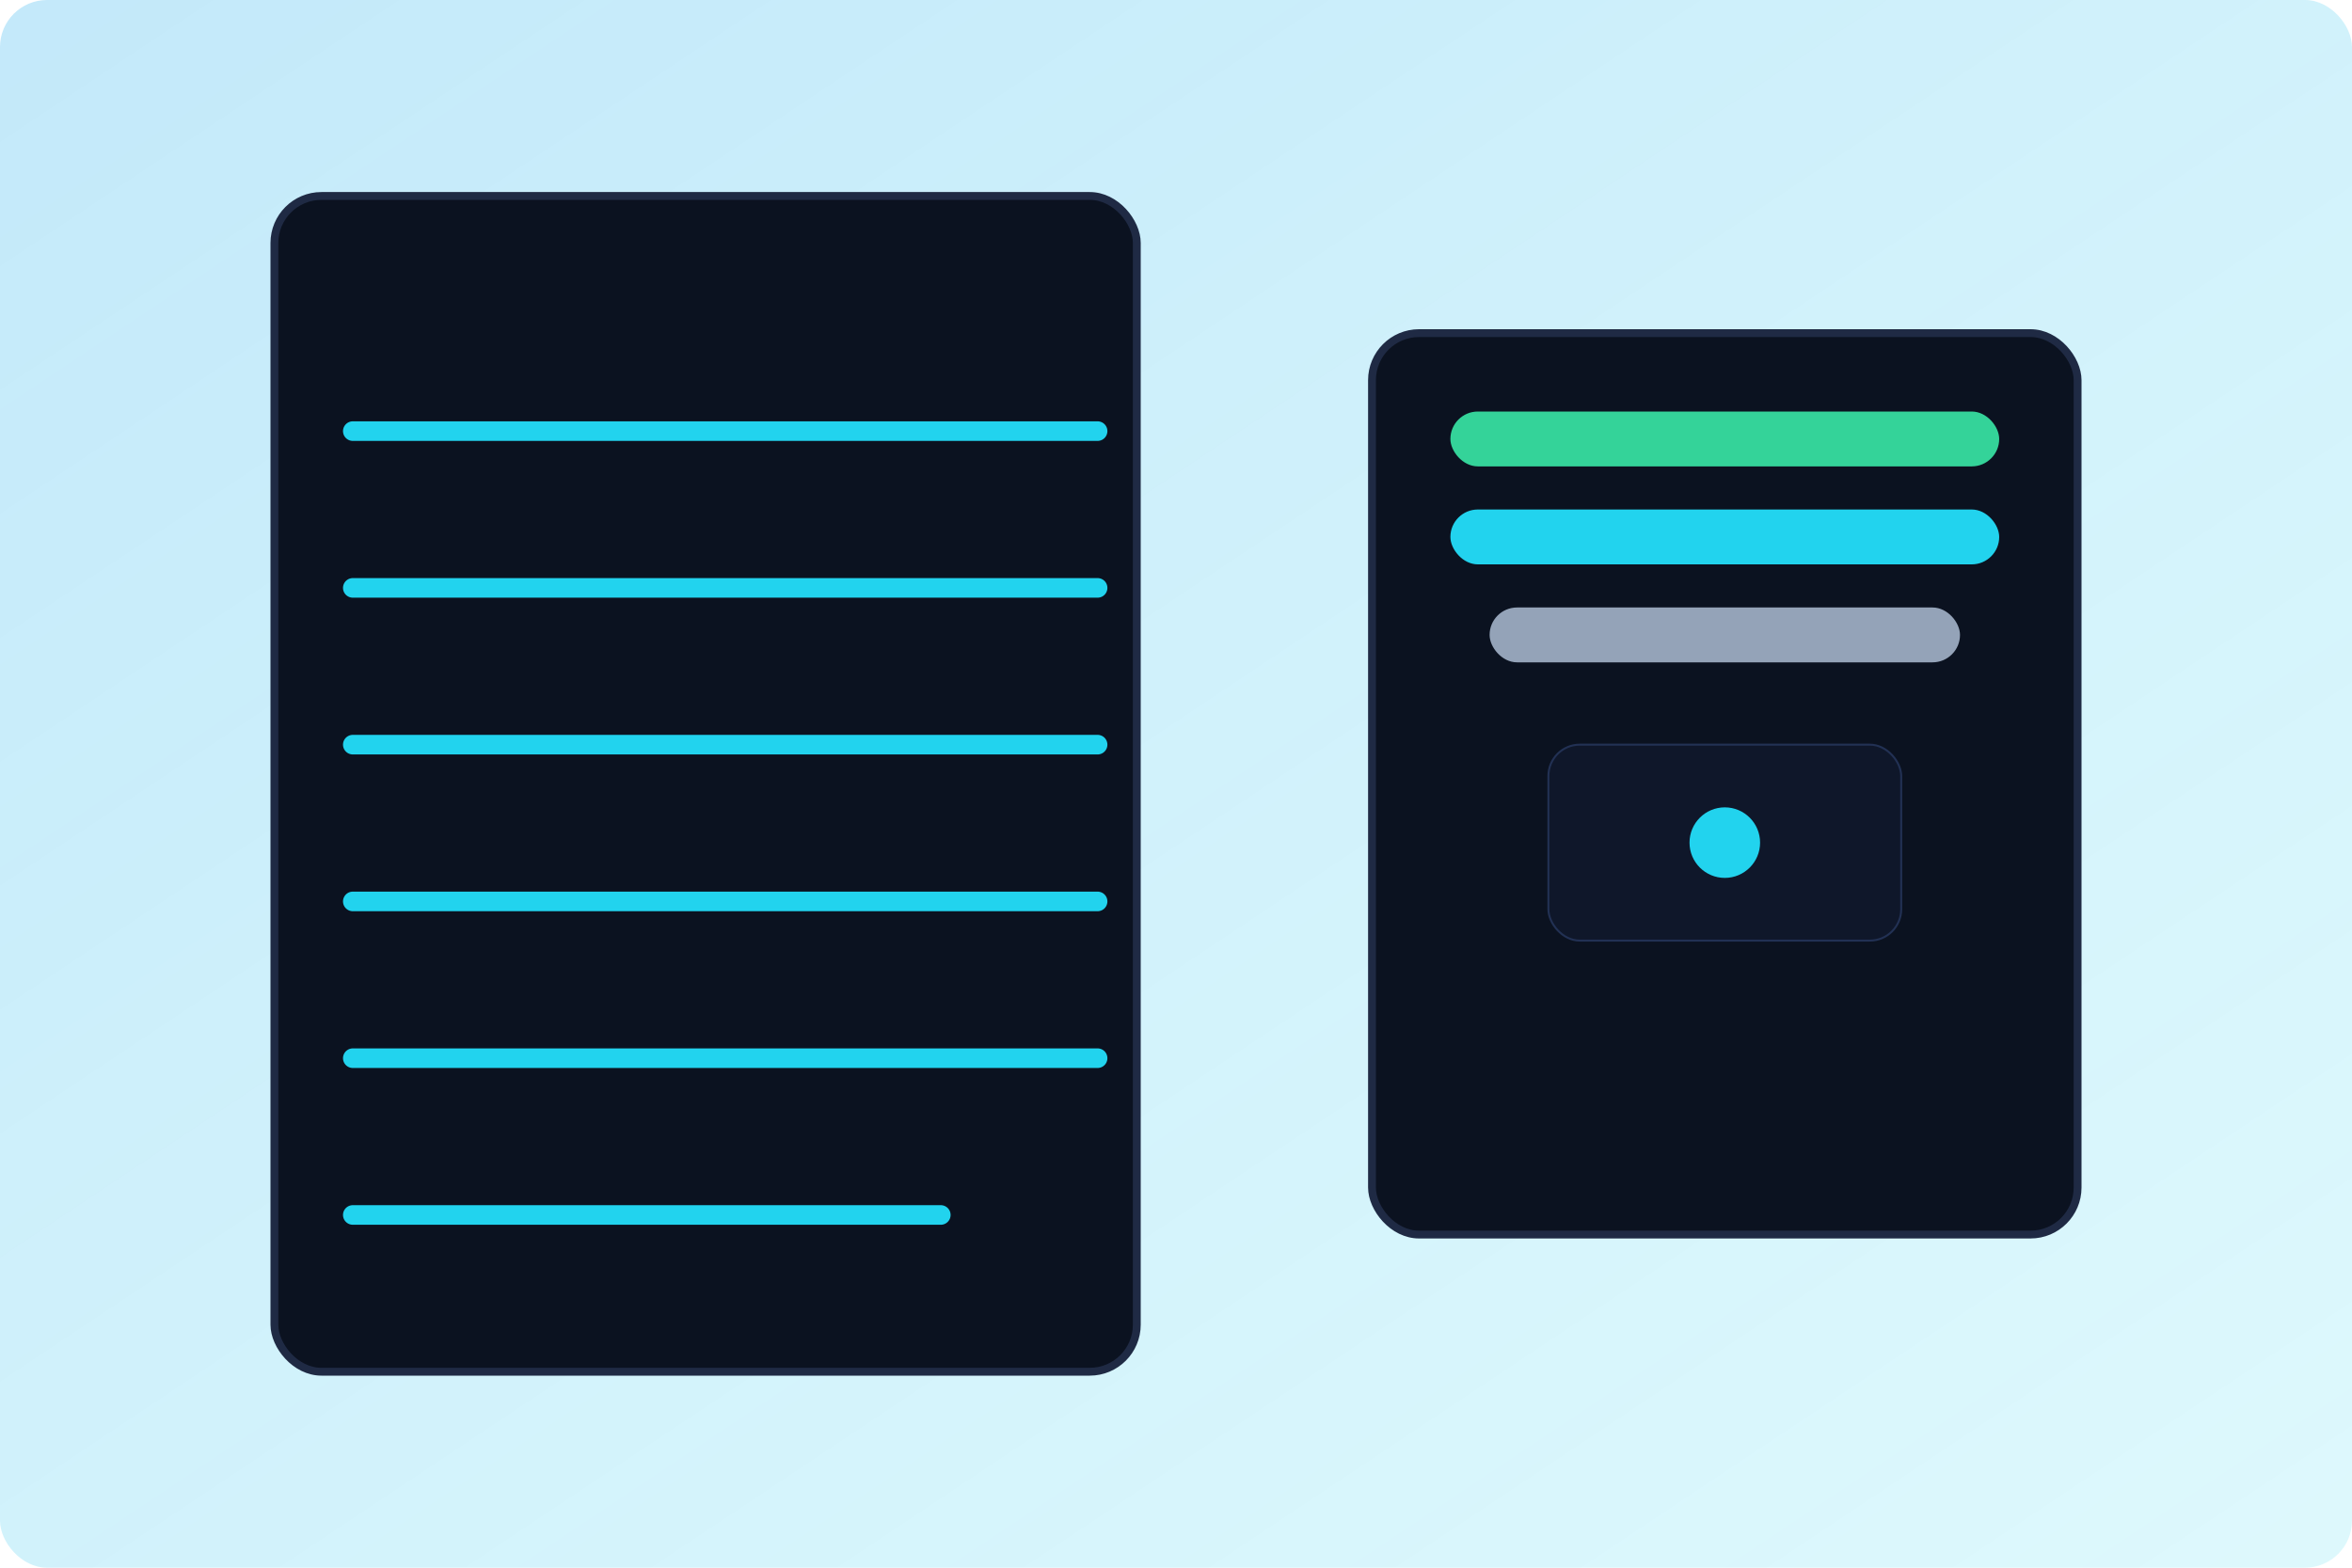 <?xml version="1.0" encoding="UTF-8"?>
<svg xmlns="http://www.w3.org/2000/svg" viewBox="0 0 1200 800">
  <defs>
    <linearGradient id="bg" x1="0" y1="0" x2="1" y2="1">
      <stop offset="0%" stop-color="#0ea5e9" stop-opacity="0.25"/>
      <stop offset="100%" stop-color="#22d3ee" stop-opacity="0.15"/>
    </linearGradient>
  </defs>
  <rect width="1200" height="800" rx="24" fill="url(#bg)"/>
  <!-- Vending frame -->
  <rect x="140" y="100" width="440" height="600" rx="24" fill="#0b1220" stroke="#1f2a44" stroke-width="4"/>
  <!-- Shelves -->
  <g stroke="#22d3ee" stroke-width="10" stroke-linecap="round">
    <line x1="180" y1="220" x2="560" y2="220"/>
    <line x1="180" y1="300" x2="560" y2="300"/>
    <line x1="180" y1="380" x2="560" y2="380"/>
    <line x1="180" y1="460" x2="560" y2="460"/>
    <line x1="180" y1="540" x2="560" y2="540"/>
    <line x1="180" y1="620" x2="480" y2="620"/>
  </g>
  <!-- Coffee frame -->
  <rect x="700" y="170" width="360" height="460" rx="24" fill="#0b1220" stroke="#1f2a44" stroke-width="4"/>
  <rect x="740" y="210" width="280" height="28" rx="14" fill="#34d399"/>
  <rect x="740" y="260" width="280" height="28" rx="14" fill="#22d3ee"/>
  <rect x="760" y="310" width="240" height="28" rx="14" fill="#94a3b8"/>
  <rect x="790" y="380" width="180" height="100" rx="16" fill="#0f172a" stroke="#223154"/>
  <circle cx="880" cy="430" r="18" fill="#22d3ee"/>
</svg>


